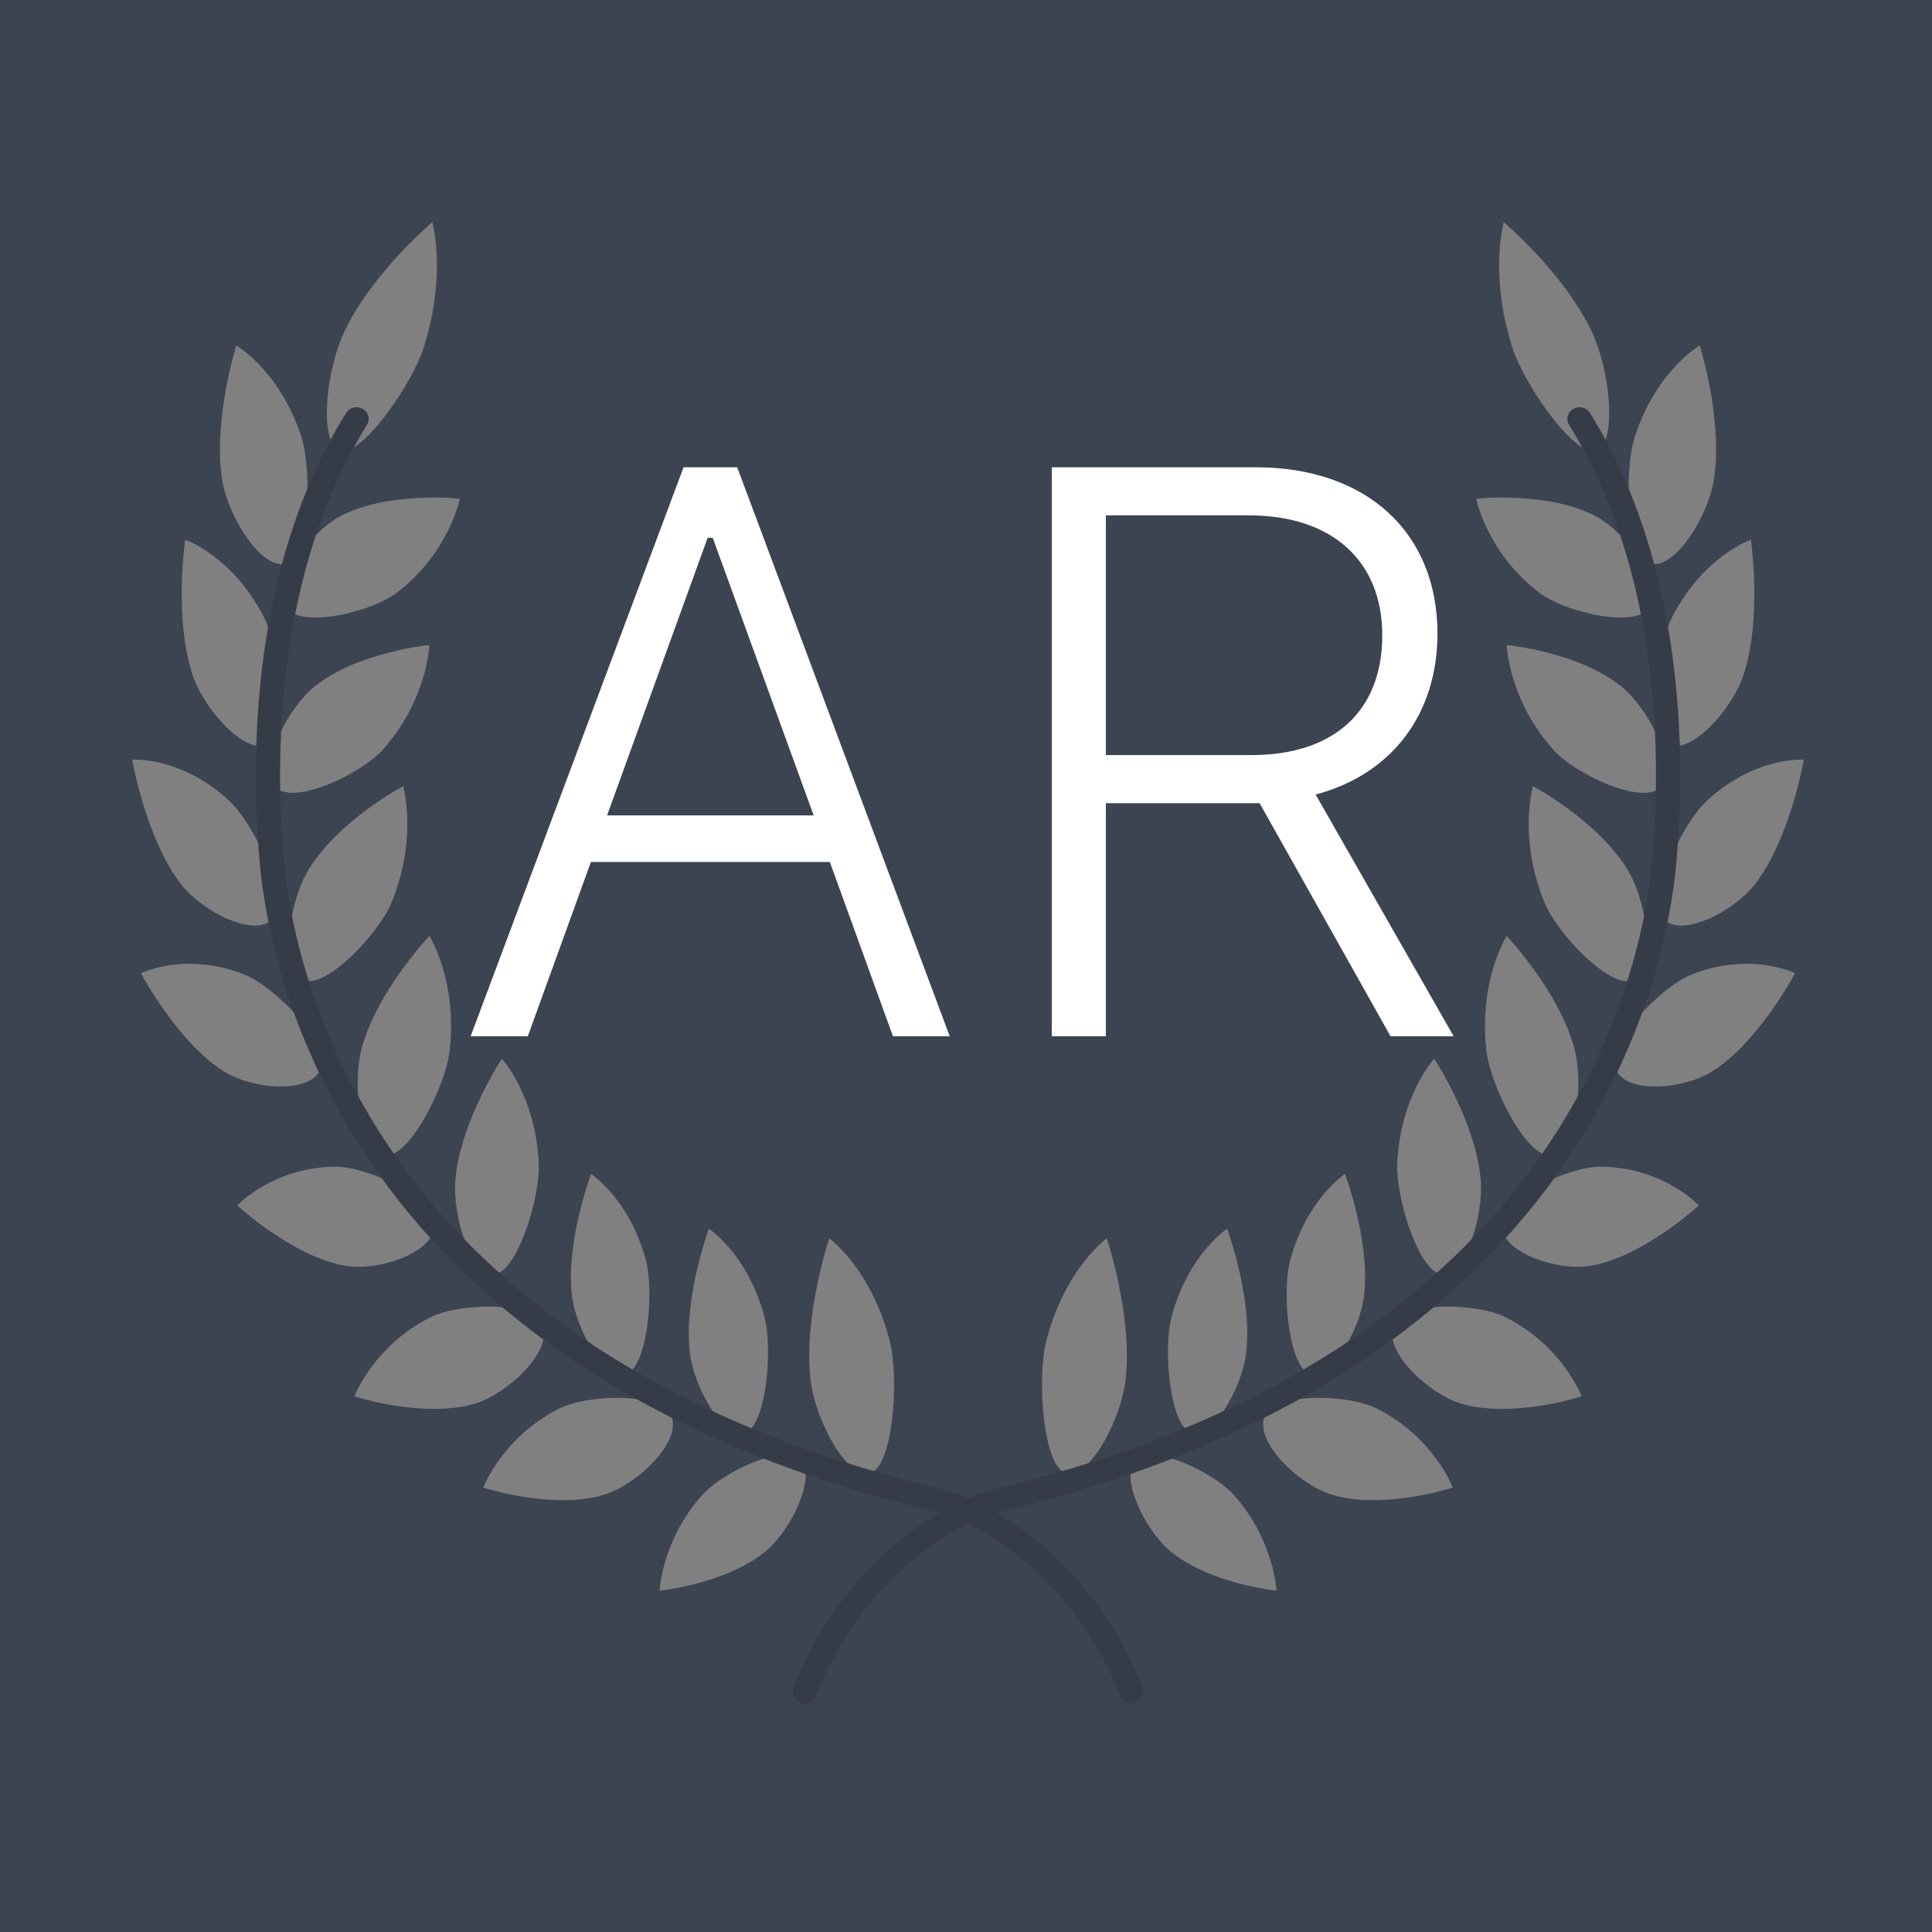 <?xml version="1.0" encoding="utf-8"?>
<!DOCTYPE svg PUBLIC "-//W3C//DTD SVG 1.1//EN" "http://www.w3.org/Graphics/SVG/1.1/DTD/svg11.dtd">
<svg version="1.1" id="Layer_1" xmlns="http://www.w3.org/2000/svg" viewBox="0 0 512 512">
<rect x="0" y="0" width="512" height="512" fill="#808080" stroke="none"/>
<style type="text/css">
<![CDATA[
	.st0{fill:#FFFFFF;}
	.st1{fill:#353C48;stroke:#353C48;stroke-width:2;stroke-miterlimit:10;}
	.st2{fill:#3C4452;}
]]>
</style>
<path class="st2" d="M0,0v512h512V0H0z M461.925,179.229c-3.167,9.111-13.988,20.981-19.889,18.019
	c-5.9-2.988-3.166-25.54,1.221-33.952
	c8.405-16.111,20.753-20.263,20.753-20.263S467.062,164.357,461.925,179.229z
	 M409.305,239.166c-7.019-16.951-3.077-30.83-3.077-30.83
	s17.269,9.124,25.204,22.336c4.857,8.087,7.438,24.892,1.945,28.745
	C427.884,263.269,412.968,248.035,409.305,239.166z M411.403,306.084
	c-6.269,1.755-16.365-17.892-17.484-27.606
	c-2.137-18.565,5.354-30.442,5.354-30.442s13.975,14.675,17.993,29.972
	C419.732,287.392,417.646,304.304,411.403,306.084z M411.606,198.646
	C399.845,185.523,399.285,170.938,399.285,170.938s18.984,1.787,30.468,11.044
	c7.032,5.671,14.585,20.428,10.63,26.202
	C436.391,213.962,417.774,205.532,411.606,198.646z M433.263,115.686
	c5.696-17.542,17.191-24.123,17.191-24.123s6.384,20.339,3.663,36.019
	c-1.653,9.607-10.428,23.48-16.684,21.757
	C431.151,147.61,430.262,124.88,433.263,115.686z M398.521,58.89
	c0,0,16.176,13.594,23.5,29.399c4.463,9.684,6.612,28.128,1.348,30.989
	c-5.29,2.855-19.15-16.677-22.482-26.914
	C394.529,72.788,398.521,58.89,398.521,58.89z M422.911,136.827
	c7.833,4.146,17.6,17.147,14.599,23.626c-2.988,6.485-22.66,1.983-29.794-3.529
	c-13.67-10.529-16.519-24.752-16.519-24.752S410.145,130.068,422.911,136.827z
	 M370.292,308.17c0.865-17.917,9.792-27.607,9.792-27.607
	s10.91,16.595,12.296,31.829c0.878,9.333-3.7,24.847-9.88,25.267
	C376.294,338.078,369.834,317.528,370.292,308.17z M341.936,333.907
	c4.349-16.188,14.509-22.787,14.509-22.787s6.777,18.006,5.036,32.324
	c-1.056,8.761-8.381,21.795-14.166,20.6
	C341.528,362.836,339.621,342.363,341.936,333.907z M310.501,348.887
	c4.451-16.531,14.7-23.283,14.7-23.283s6.815,18.375,5.035,32.998
	c-1.068,8.952-8.494,22.291-14.318,21.083
	C310.043,378.464,308.174,357.571,310.501,348.887z M187.867,325.604
	c0,0,10.262,6.752,14.693,23.283c2.346,8.685,0.471,29.577-5.379,30.798
	c-5.843,1.208-13.256-12.131-14.35-21.083
	C181.064,343.979,187.867,325.604,187.867,325.604z M156.637,311.12
	c0,0,10.16,6.6,14.509,22.787c2.295,8.456,0.407,28.929-5.392,30.137
	c-5.792,1.195-13.104-11.839-14.172-20.6
	C149.859,329.126,156.637,311.12,156.637,311.12z M142.77,308.17
	c0.471,9.358-5.996,29.908-12.176,29.488c-6.18-0.42-10.771-15.934-9.899-25.267
	c1.399-15.234,12.303-31.829,12.303-31.829S141.892,290.253,142.77,308.17z
	 M91.066,88.289c7.299-15.806,23.493-29.399,23.493-29.399
	s3.986,13.898-2.378,33.475c-3.325,10.236-17.18,29.769-22.463,26.914
	C84.447,116.417,86.583,97.973,91.066,88.289z M90.15,136.827
	c12.78-6.759,31.727-4.654,31.727-4.654s-2.854,14.223-16.518,24.752
	c-7.134,5.512-26.799,10.014-29.8,3.529
	C72.558,153.974,82.33,140.972,90.15,136.827z M81.65,230.671
	c7.941-13.212,25.197-22.336,25.197-22.336s3.929,13.879-3.077,30.83
	c-3.663,8.87-18.566,24.103-24.059,20.25
	C74.217,255.563,76.786,238.759,81.65,230.671z M72.71,208.183
	c-3.98-5.773,3.567-20.53,10.605-26.202
	c11.496-9.257,30.474-11.044,30.474-11.044s-0.553,14.585-12.322,27.708
	C95.326,205.532,76.671,213.962,72.71,208.183z M95.803,278.007
	c4.024-15.297,18.006-29.972,18.006-29.972s7.483,11.877,5.347,30.442
	c-1.113,9.715-11.215,29.361-17.478,27.606
	C95.415,304.304,93.342,287.392,95.803,278.007z M62.626,91.563
	c0,0,11.489,6.581,17.205,24.123c2.995,9.194,2.104,31.924-4.184,33.653
	c-6.269,1.723-15.037-12.15-16.696-21.757
	C56.243,111.903,62.626,91.563,62.626,91.563z M49.065,143.032
	c0,0,12.347,4.151,20.746,20.263c4.4,8.412,7.127,30.964,1.233,33.952
	c-5.9,2.963-16.722-8.908-19.875-18.019
	C46.006,164.357,49.065,143.032,49.065,143.032z M60.693,212.169
	c6.708,6.167,16.149,26.233,11.54,31.352c-4.616,5.105-18.407-1.768-24.154-9.073
	c-9.384-11.921-13.04-33.119-13.04-33.119S47.889,200.343,60.693,212.169z
	 M37.372,257.916c0,0,11.807-5.85,27.384,0.337
	c8.145,3.242,23.035,18.495,20.212,25.095c-2.823,6.574-17.834,5.392-25.426,0.712
	C47.145,276.456,37.372,257.916,37.372,257.916z M62.881,319.461
	c0,0,9.314-10.07,25.82-10.274c8.641-0.127,27.225,8.456,26.564,15.743
	c-0.655,7.273-15.132,11.979-23.671,10.516
	C77.644,333.118,62.881,319.461,62.881,319.461z M93.921,370.046
	c0,0,5.08-13.402,20.18-20.969c7.916-3.955,27.976-4.349,29.896,2.645
	c1.908,6.994-9.759,17.765-18.126,20.244
	C112.238,376.01,93.921,370.046,93.921,370.046z M160,396.152
	c-13.632,4.031-31.943-1.92-31.943-1.92s5.08-13.403,20.193-20.969
	c7.903-3.955,27.95-4.362,29.876,2.632C180.041,382.89,168.367,393.673,160,396.152z
	 M202.707,411.271c-10.529,8.52-27.899,10.274-27.899,10.274
	s0.528-13.326,11.33-25.394c5.64-6.308,22.705-14.128,26.341-8.889
	C216.109,392.528,209.16,406.058,202.707,411.271z M230.434,390.43
	c-6.23,1.284-14.305-14.152-15.59-24.453
	c-2.092-16.836,4.915-37.817,4.915-37.817s11.031,7.96,15.997,27.034
	C238.369,365.163,236.665,389.133,230.434,390.43z M298.243,365.977
	c-1.284,10.301-9.359,25.737-15.59,24.453c-6.231-1.297-7.936-25.267-5.341-35.236
	c4.972-19.074,15.996-27.034,15.996-27.034S300.328,349.141,298.243,365.977z
	 M310.374,411.271c-6.46-5.214-13.402-18.743-9.778-24.008
	c3.649-5.239,20.714,2.581,26.348,8.889
	c10.796,12.067,11.33,25.394,11.33,25.394S320.903,419.791,310.374,411.271z
	 M353.074,396.152c-8.367-2.479-20.04-13.263-18.12-20.257
	s21.974-6.587,29.896-2.632c15.106,7.565,20.168,20.969,20.168,20.969
	S366.706,400.184,353.074,396.152z M387.205,371.966
	c-8.342-2.479-20.016-13.25-18.134-20.244c1.933-6.993,21.974-6.6,29.908-2.645
	c15.106,7.566,20.181,20.969,20.181,20.969S400.849,376.01,387.205,371.966z
	 M421.475,335.445c-8.507,1.463-23.004-3.242-23.665-10.516
	c-0.661-7.287,17.917-15.87,26.577-15.743
	c16.505,0.204,25.813,10.274,25.813,10.274S435.437,333.118,421.475,335.445z
	 M453.531,284.06c-7.591,4.68-22.608,5.862-25.419-0.712
	c-2.811-6.6,12.067-21.853,20.206-25.095
	c15.59-6.187,27.378-0.337,27.378-0.337S465.942,276.456,453.531,284.06z
	 M464.977,234.448c-5.735,7.305-19.507,14.178-24.136,9.073
	c-4.603-5.118,4.832-25.184,11.547-31.352c12.805-11.826,25.636-10.84,25.636-10.84
	S474.386,222.527,464.977,234.448z"/>
<g id="Layer_2">
	<path class="st1" d="M299.819,450.412c-0.89,0-1.742-0.521-2.06-1.374
		c-11.826-30.366-36.241-46.185-49.758-49.414
		C93.507,362.684,72.545,259.162,69.798,228.319
		c-2.372-26.716-2.569-77.606,22.787-118.374c0.61-1.004,1.978-1.329,3.026-0.744
		c1.056,0.598,1.412,1.876,0.795,2.88
		c-24.72,39.757-24.504,89.674-22.189,115.882
		c2.689,30.156,23.226,131.338,174.884,167.579
		c14.414,3.446,40.393,20.155,52.804,52.047c0.407,1.094-0.165,2.289-1.31,2.695
		C300.354,450.374,300.074,450.412,299.819,450.412z"/>
	<path class="st1" d="M213.261,450.412c-0.254,0-0.515-0.038-0.77-0.128
		c-1.144-0.406-1.748-1.602-1.316-2.695c12.404-31.892,38.39-48.601,52.797-52.047
		c151.665-36.241,172.188-137.423,174.897-167.579
		c2.302-26.208,2.53-76.125-22.189-115.882c-0.636-1.004-0.268-2.283,0.788-2.88
		c1.043-0.585,2.403-0.26,3.026,0.744
		c25.356,40.768,25.152,91.658,22.787,118.374
		c-2.746,30.843-23.728,134.365-178.203,171.305
		c-13.53,3.229-37.926,19.048-49.745,49.414
		C215.01,449.891,214.151,450.412,213.261,450.412z"/>
</g>
<g>
	<path class="st0" d="M219.919,228.427h-63.322l-16.719,46.186h-15.151l56.426-150.782h14.211
		l56.321,150.782h-15.047L219.919,228.427z M160.881,216.097h54.754l-26.75-73.562h-1.358
		L160.881,216.097z"/>
	<path class="st0" d="M293.063,274.612h-14.315V123.83h54.022
		c29.362,0,48.171,17.241,48.171,44.096c0,21.316-12.121,37.304-32.288,42.633
		l36.572,64.054h-16.719l-34.691-61.755c-0.731,0-1.463,0-2.194,0h-38.558V274.612z
		 M293.063,200.109h38.558c21.839,0,34.691-11.599,34.691-31.766
		c0-19.749-13.375-31.766-35.318-31.766h-37.931V200.109z"/>
</g>
<g>
</g>
<g>
</g>
<g>
</g>
<g>
</g>
<g>
</g>
<g>
</g>
<g>
</g>
<g>
</g>
<g>
</g>
<g>
</g>
<g>
</g>
<g>
</g>
<g>
</g>
<g>
</g>
<g>
</g>
</svg>
